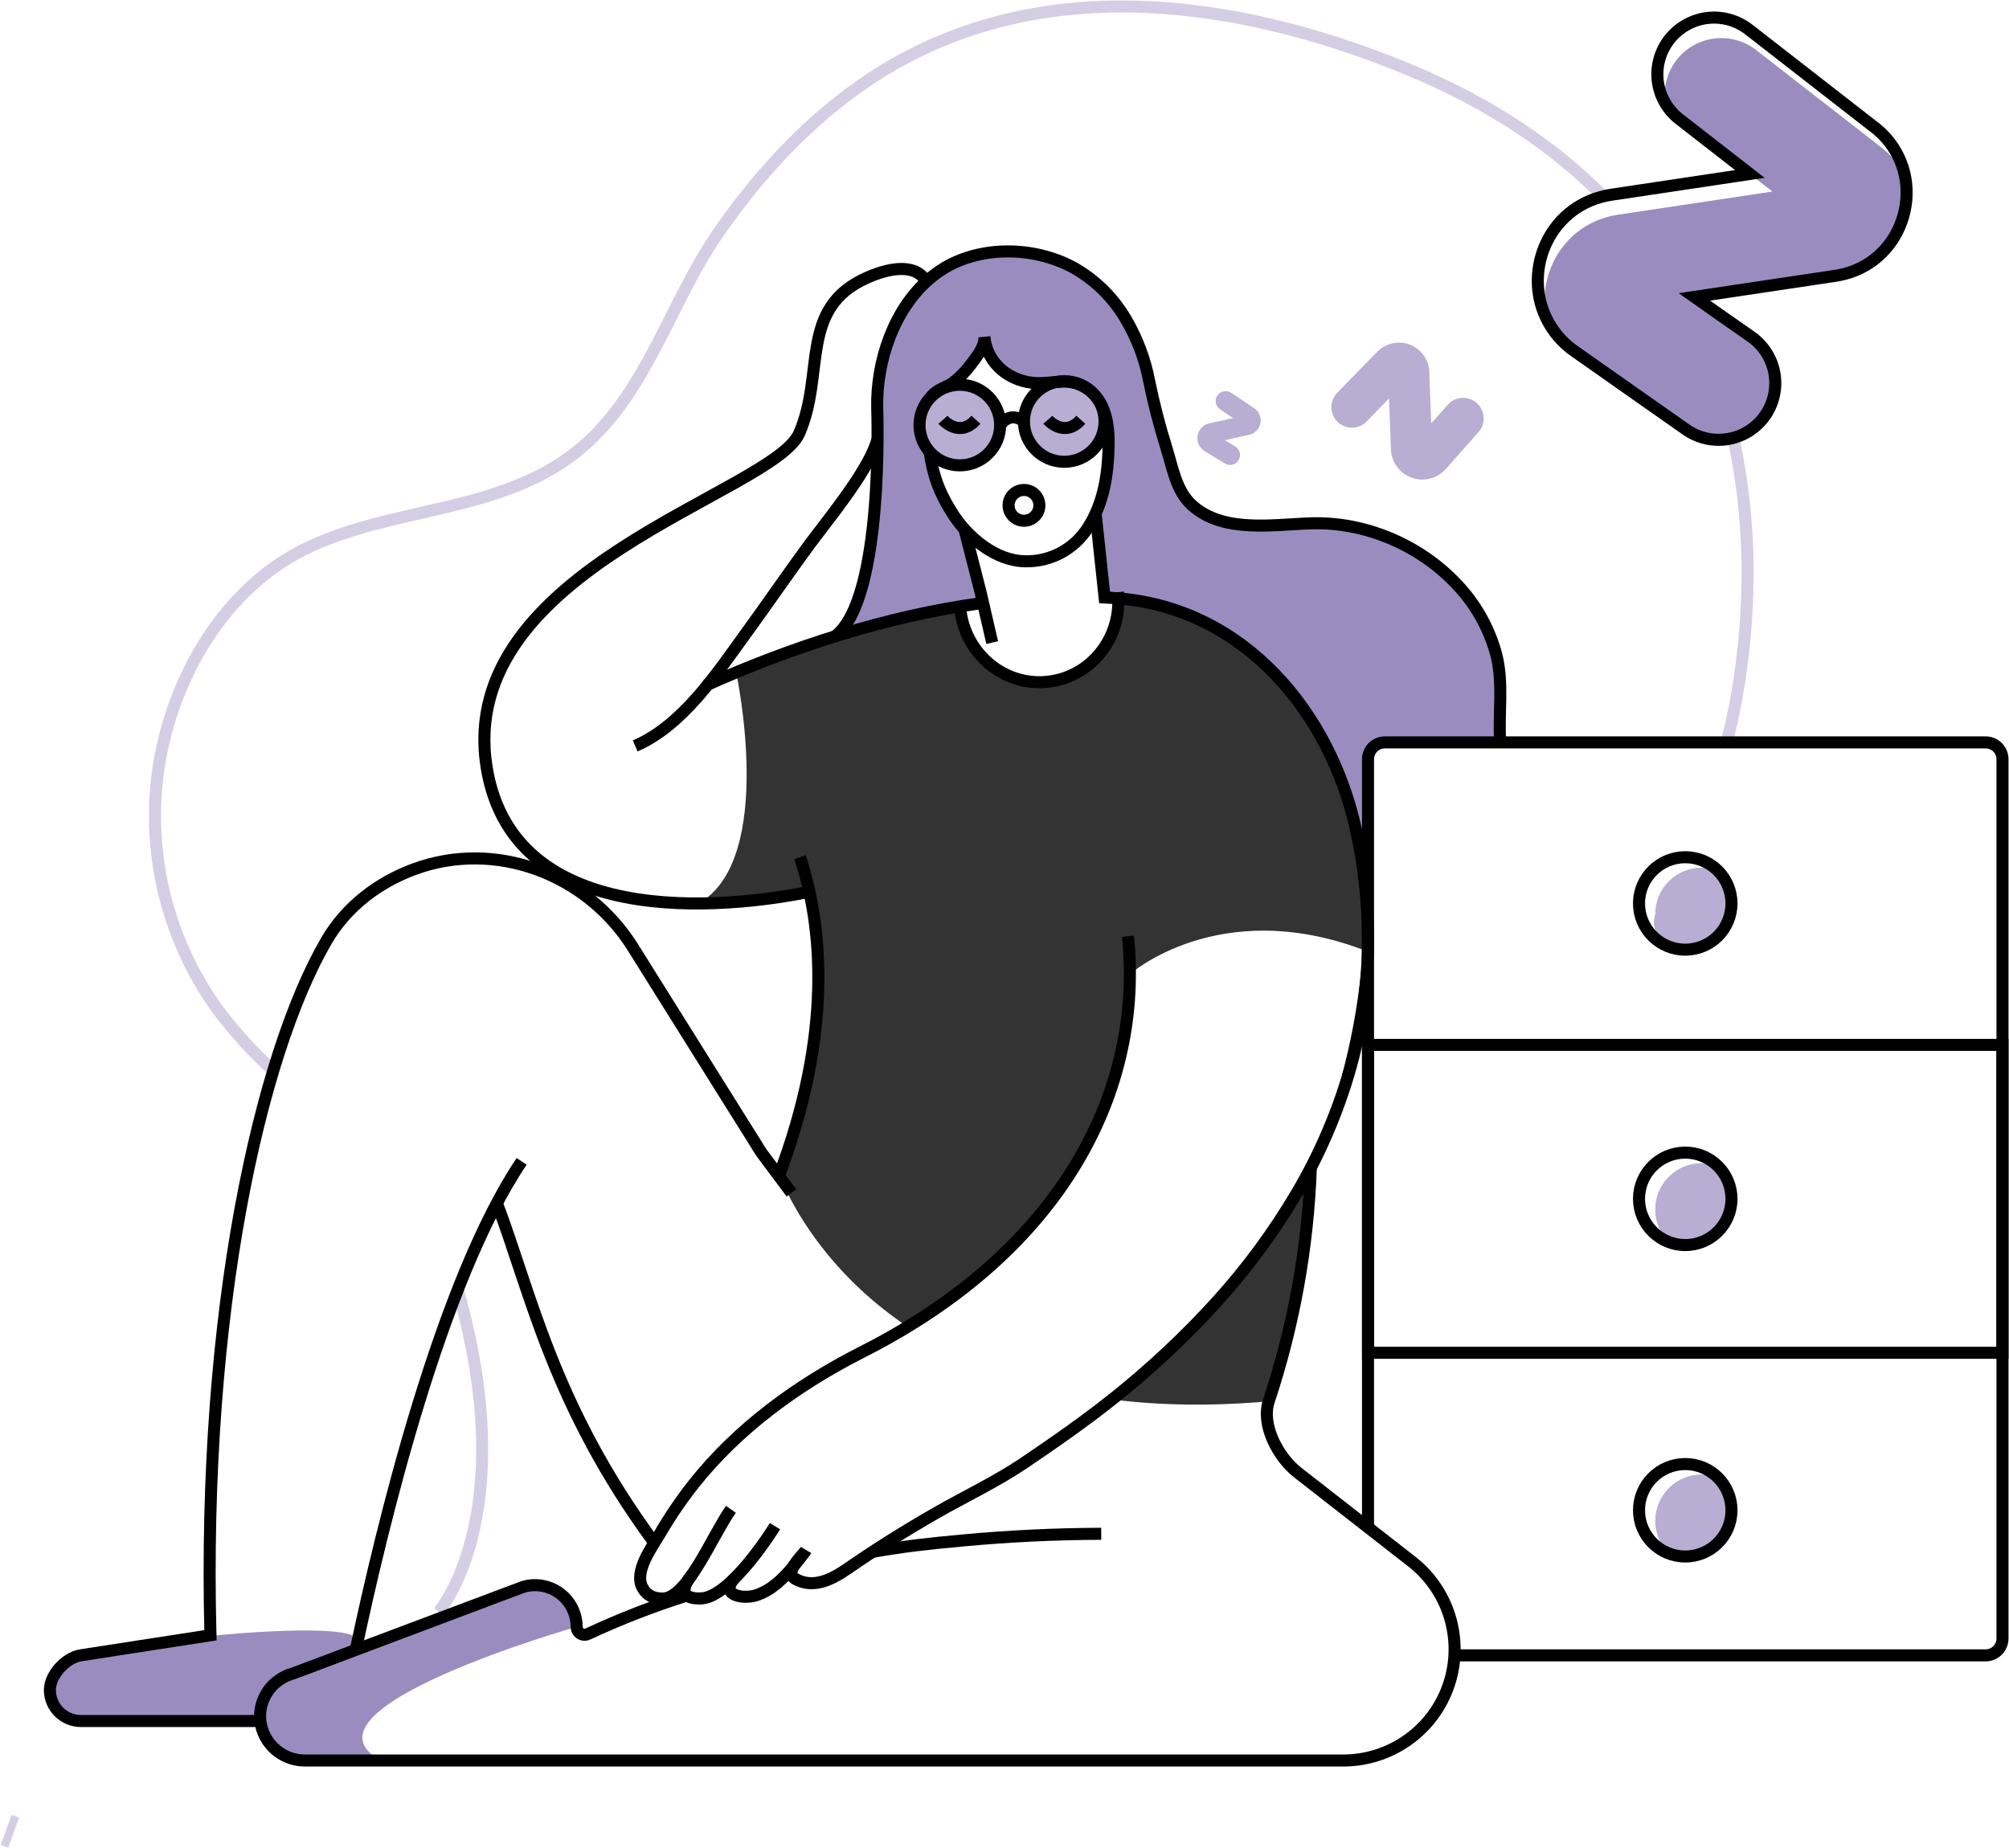 <svg width="926" height="852" viewBox="0 0 926 852" fill="none" xmlns="http://www.w3.org/2000/svg">
<path d="M442.408 214.53C452.67 214.53 460.988 206.212 460.988 195.95C460.988 185.689 452.67 177.37 442.408 177.37C432.147 177.37 423.828 185.689 423.828 195.95C423.828 206.212 432.147 214.53 442.408 214.53Z" fill="#B8ADD2"/>
<path d="M490.549 212.88C500.81 212.88 509.129 204.561 509.129 194.3C509.129 184.038 500.81 175.72 490.549 175.72C480.287 175.72 471.969 184.038 471.969 194.3C471.969 204.561 480.287 212.88 490.549 212.88Z" fill="#B8ADD2"/>
<path d="M126.298 493.92C117.362 485.785 109.155 476.884 101.768 467.32C78.422 436.071 67.943 397.061 72.488 358.32C77.578 316.46 101.158 272.95 139.578 253.59C180.578 232.94 231.368 237.21 267.808 206.59C298.198 180.98 308.898 139.38 331.138 107.25C350.138 79.88 373.138 54.91 401.028 36.41C476.438 -13.59 569.028 -1.01 648.738 31.84C687.838 47.97 717.548 68.62 740.008 91.6" stroke="#D4CEE4" stroke-width="5.55" stroke-miterlimit="10"/>
<path d="M767.52 125.93C831.42 224.66 795.37 343.93 795.37 343.93" stroke="#D4CEE4" stroke-width="5.55" stroke-miterlimit="10"/>
<path d="M211.07 594.94C240.64 699.07 202.18 743.09 202.18 743.09" stroke="#D4CEE4" stroke-width="5.55" stroke-miterlimit="10"/>
<path d="M689.698 301.3C686.395 289.218 680.109 278.16 671.418 269.14C654.418 251.07 629.288 240.47 604.418 241.24C586.868 241.8 564.058 245.86 549.708 233.01C542.198 226.33 540.608 215.46 537.708 206.41C534.51 196.191 531.84 185.814 529.708 175.32C527.809 165.338 524.203 155.757 519.048 147C513.482 137.52 505.604 129.607 496.148 124C478.388 113.74 453.598 112.79 435.748 123.31C433.207 124.832 430.799 126.565 428.548 128.49C428.021 128.924 427.517 129.384 427.038 129.87C411.558 144.14 404.098 167.21 404.488 187.82C404.488 187.82 404.488 189.11 404.488 191.35C404.488 192.56 404.488 193.64 404.488 194.59C404.538 196.44 404.578 198.68 404.538 201.14C405.358 213.25 407.298 265.42 384.828 293.36C395.738 289.96 406.828 286.9 417.988 284.36C418.017 284.37 418.049 284.37 418.078 284.36C419.238 283.71 430.368 277.81 437.828 280.36C439.243 280.837 440.52 281.652 441.548 282.734C442.576 283.816 443.324 285.133 443.728 286.57C443.728 286.65 443.728 286.7 443.818 286.74C443.908 287.09 444.038 287.47 444.118 287.86C444.199 288.225 444.3 288.586 444.418 288.94C445.356 291.818 446.646 294.569 448.258 297.13C448.475 297.532 448.737 297.907 449.038 298.25C450.62 300.332 452.477 302.189 454.558 303.77C453.778 303 452.958 302.13 452.098 301.27C449.225 298.417 447.04 294.946 445.709 291.122C444.378 287.298 443.937 283.221 444.418 279.2C444.418 279.2 446.278 281.44 450.068 279.28C453.858 277.12 448.128 258.46 446.708 252.89C446.188 250.82 449.248 251.08 453.998 252.25C450.535 249.889 447.378 247.107 444.598 243.97C442.662 241.83 440.903 239.536 439.338 237.11C432.518 226.51 429.938 218.36 428.558 208.27C425.37 204.714 423.691 200.056 423.877 195.283C424.064 190.51 426.102 185.997 429.558 182.7C429.632 182.59 429.719 182.489 429.818 182.4C431.968 179.64 436.368 178.6 439.218 176.58C442.261 174.292 444.956 171.573 447.218 168.51C449.848 165.06 454.218 159.98 453.818 155.32C454.978 167.95 465.928 176.32 478.048 176.66C480.971 176.653 483.891 176.496 486.798 176.19C486.798 176.19 486.798 176.19 486.888 176.19C488.121 175.928 489.378 175.797 490.638 175.8C493.617 175.795 496.553 176.509 499.196 177.883C501.839 179.257 504.111 181.249 505.818 183.69C505.991 183.909 506.148 184.14 506.288 184.38C506.508 184.72 506.718 185.11 506.938 185.5C507.652 186.582 508.245 187.739 508.708 188.95C511.468 196.02 511.248 203.95 510.818 211.41C510.168 222.41 507.628 233.96 501.508 243.36C501.786 243.112 502.113 242.926 502.468 242.814C502.823 242.702 503.198 242.667 503.568 242.71C508.318 243.53 504.958 274.23 510.208 275.83C515.458 277.43 515.208 281.52 515.208 281.52C515.208 282.25 515.128 282.94 515.038 283.63C515.517 281.103 515.692 278.528 515.558 275.96C517.108 276.04 518.658 276.21 520.208 276.43C529.008 273.43 546.208 282.85 546.208 282.85C546.231 282.878 546.263 282.896 546.298 282.9C587.598 298.81 615.758 338.69 625.298 383.18C628.77 399.191 630.577 415.518 630.688 431.9V350C630.687 348.981 630.887 347.971 631.276 347.029C631.666 346.087 632.237 345.231 632.958 344.51C633.679 343.789 634.535 343.218 635.477 342.828C636.419 342.439 637.429 342.239 638.448 342.24H691.608C690.728 328.38 693.318 314.89 689.698 301.3ZM476.058 313.38C477.478 313.76 478.948 314.11 480.418 314.38C481.358 314.38 482.308 314.29 483.258 314.21C490.4 313.425 497.137 310.493 502.578 305.8C497.268 309.55 490.578 311.88 482.788 312.8C480.238 313.12 477.998 313.29 476.058 313.38ZM497.148 248.79C492.063 254.015 485.373 257.385 478.148 258.36C479.504 258.589 480.874 258.719 482.248 258.75C489.428 258.88 493.828 253.4 497.148 248.79Z" fill="#9B8CC0"/>
<path d="M608.559 527.45C605.969 534.34 604.199 538.23 604.199 538.23C604.889 571 584.839 646 584.839 646C558.069 648.37 534.349 647.86 513.309 645.23C566.909 605 593.339 561.34 608.559 527.45Z" fill="#333333"/>
<path d="M628.172 437.81C561.602 412.81 520.812 449.1 520.812 449.1C520.732 546.81 437.042 600.92 418.412 611.69C370.992 579.88 357.922 538.23 357.922 538.23L362.192 533.23C365.192 524.87 372.882 498.87 375.392 473.82C377.762 450.15 375.082 427.3 374.912 420.87C374.522 407.64 368.532 410.66 361.502 413.2C354.472 415.74 321.922 416.52 321.922 416.52C358.002 396.2 339.302 310 339.302 310L417.942 284.43C417.942 284.43 440.192 271.89 444.072 287.88C447.952 303.87 463.432 310.88 480.372 314.48C497.312 318.08 512.972 298.57 515.082 282.79C517.192 267.01 546.082 282.79 546.082 282.79C617.272 318.21 631.582 382.58 628.172 437.81Z" fill="#333333"/>
<path d="M92.14 754.61C92.14 754.61 153.38 747.9 163.95 754.61C163.95 754.61 165.89 768.51 156.54 785.75C147.19 802.99 135.7 791.14 73.91 795.1C73.91 795.1 23.68 799.1 23.1 780.74C22.52 762.38 45.93 759.82 59.56 759.67C73.19 759.52 92.14 754.61 92.14 754.61Z" fill="#9B8CC0"/>
<path d="M322.999 736.86H322.309" stroke="black" stroke-width="5.55" stroke-miterlimit="10"/>
<path d="M292.781 343.86C314.641 334.46 330.331 310.57 343.781 292.03C352.781 279.7 363.781 263.71 372.781 251.46C381.581 239.56 399.131 218.46 403.831 204.46C404.041 203.86 404.211 203.26 404.391 202.69" stroke="black" stroke-width="5.55" stroke-miterlimit="10"/>
<path d="M373.102 411.08C348.052 416.25 237.032 434.45 224.262 353.47C209.822 262.11 356.372 227.36 368.402 199.72C380.432 172.08 368.002 142 399.662 128C413.662 121.79 423.502 123.09 426.872 129.9" stroke="black" stroke-width="5.55" stroke-miterlimit="10"/>
<path d="M164 760.57C175.85 704.44 203.23 590.57 240.44 535.38" stroke="black" stroke-width="5.55" stroke-miterlimit="10"/>
<path d="M368.751 395.17C379.001 426.47 384.201 475.87 358.641 543.05" stroke="black" stroke-width="5.55" stroke-miterlimit="10"/>
<path d="M175.589 811.62H140.319C134.914 811.573 129.744 809.406 125.921 805.585C122.098 801.764 119.929 796.595 119.879 791.19C119.886 790.249 119.96 789.31 120.099 788.38C120.778 786.731 121.268 785.01 121.559 783.25C122.169 779.89 122.299 777.9 128.329 774.76C132.176 772.801 136.137 771.071 140.189 769.58C140.959 769.32 141.739 768.98 142.599 768.68C145.839 767.47 150.189 765.83 155.319 763.89C156.619 763.42 157.949 762.89 159.319 762.38C160.689 761.87 162.379 761.22 163.979 760.61C187.609 751.82 221.149 739.31 243.139 731.08H243.269C244.363 730.869 245.475 730.769 246.589 730.78C251.675 730.783 256.552 732.804 260.148 736.401C263.745 739.997 265.766 744.874 265.769 749.96C265.769 749.96 132.469 787.91 175.589 811.62Z" fill="#9B8CC0"/>
<path d="M229 554.62C244.78 596.22 255 647.98 301.61 711.23" stroke="black" stroke-width="5.55" stroke-miterlimit="10"/>
<path d="M519.909 431.6C527.109 501.32 491.069 575.82 397.329 623.29C367.759 638.29 340.159 658.29 319.499 684.43C313.786 691.731 308.581 699.416 303.919 707.43C300.379 713.43 292.229 724.43 296.059 731.74C298.059 735.57 301.359 736.92 305.469 736.92C316.689 736.92 328.079 708.47 336.879 695.78" stroke="black" stroke-width="5.55" stroke-miterlimit="10"/>
<path d="M357.211 703.56C357.211 703.56 337.001 736.5 323.001 736.88C309.001 737.26 318.901 726.06 318.901 726.06" stroke="black" stroke-width="5.55" stroke-miterlimit="10"/>
<path d="M453.119 277.93C408.799 283.88 364.559 298.41 325.289 316.01" stroke="black" stroke-width="5.55" stroke-miterlimit="10"/>
<path d="M371.589 714.57C371.506 714.712 371.405 714.843 371.289 714.96C369.609 717.24 367.799 719.66 365.809 721.96C361.069 727.7 355.599 733.09 348.649 735.37C343.089 737.23 331.799 735.81 338.219 727.91" stroke="black" stroke-width="5.55" stroke-miterlimit="10"/>
<path d="M337.229 729.36C337.009 729.36 336.749 729.49 336.539 729.53" stroke="black" stroke-width="5.55" stroke-miterlimit="10"/>
<path d="M507.582 707.07C485.162 707.15 464.122 708.27 444.582 710.07C426.682 711.71 417.582 712.75 402.172 715.38" stroke="black" stroke-width="5.55" stroke-miterlimit="10"/>
<path d="M366.001 722.24C365.39 722.332 364.786 722.462 364.191 722.63" stroke="black" stroke-width="5.55" stroke-miterlimit="10"/>
<path d="M316.661 735.521C301.082 740.411 285.845 746.33 271.051 753.24C270.555 753.492 270.007 753.625 269.451 753.63C268.474 753.623 267.54 753.228 266.854 752.532C266.168 751.837 265.786 750.897 265.791 749.92C265.786 744.834 263.762 739.957 260.164 736.36C256.566 732.764 251.688 730.743 246.601 730.74C245.487 730.729 244.375 730.83 243.281 731.04H243.151C242.015 731.266 240.903 731.601 239.831 732.04L164.001 760.57C162.401 761.18 160.851 761.781 159.341 762.341C157.831 762.901 156.631 763.34 155.341 763.85C150.211 765.79 145.861 767.431 142.621 768.641C141.761 768.941 140.981 769.28 140.211 769.54L135.001 771.48C132.586 772.118 130.317 773.219 128.321 774.72C125.3 776.846 122.951 779.792 121.551 783.211C120.798 784.833 120.305 786.564 120.091 788.341C119.952 789.271 119.878 790.21 119.871 791.151C119.921 796.555 122.09 801.724 125.913 805.545C129.736 809.366 134.906 811.534 140.311 811.581H619.311C630.059 811.555 640.526 808.153 649.235 801.855C657.945 795.558 664.455 786.683 667.847 776.485C671.239 766.287 671.341 755.281 668.139 745.022C664.937 734.762 658.592 725.768 650.001 719.31L598.141 678.831C589.081 671.751 581.191 656.83 584.811 645.97C596.37 611.163 602.899 574.884 604.201 538.23" stroke="black" stroke-width="5.55" stroke-miterlimit="10"/>
<path d="M120 793.38H37.31C35.433 793.385 33.573 793.02 31.837 792.305C30.101 791.59 28.523 790.54 27.194 789.214C25.864 787.889 24.81 786.314 24.09 784.58C23.37 782.846 23 780.987 23 779.11C23 772.11 30.2 764.32 37.1 763.11L97 753.85C93.12 604.32 120 486.1 150.38 433.8C159.58 417.94 174.31 406.8 191 400.65C228.5 386.9 270.51 402.85 291.7 436.7L317.76 478.34L350.54 530.7C350.82 531.13 351.11 531.56 351.41 531.97L364.8 549.91" stroke="black" stroke-width="5.55" stroke-miterlimit="10"/>
<path d="M384.871 293.33C407.721 276.33 404.321 187.87 404.321 187.87C403.931 166.61 411.861 142.72 428.381 128.54C430.632 126.614 433.04 124.882 435.581 123.36C453.431 112.84 478.221 113.79 495.981 124.05C505.436 129.657 513.315 137.57 518.881 147.05C524.052 155.792 527.682 165.358 529.611 175.33C531.738 185.825 534.409 196.202 537.611 206.42C540.461 215.42 542.051 226.34 549.551 233.02C563.911 245.87 586.721 241.81 604.271 241.25C629.121 240.46 654.201 251.1 671.271 269.15C679.944 278.179 686.227 289.23 689.551 301.3C693.151 314.91 690.551 328.41 691.481 342.23" stroke="black" stroke-width="5.55" stroke-miterlimit="10"/>
<path d="M457.329 296.22L451.949 272.92L444.539 243.94" stroke="black" stroke-width="5.55" stroke-miterlimit="10"/>
<path d="M471.979 240.07C475.9 240.07 479.079 236.891 479.079 232.97C479.079 229.049 475.9 225.87 471.979 225.87C468.058 225.87 464.879 229.049 464.879 232.97C464.879 236.891 468.058 240.07 471.979 240.07Z" stroke="black" stroke-width="5.55" stroke-miterlimit="10"/>
<path d="M798.061 552.66C798.069 555.46 797.524 558.234 796.457 560.824C795.391 563.413 793.824 565.767 791.846 567.749C789.868 569.732 787.518 571.304 784.931 572.377C782.345 573.449 779.571 574.001 776.771 574C774.191 574.01 771.631 573.542 769.221 572.62C766.249 569.637 764.228 565.84 763.412 561.709C762.596 557.578 763.022 553.298 764.636 549.409C766.251 545.52 768.981 542.197 772.483 539.858C775.984 537.52 780.1 536.271 784.311 536.27C786.875 536.263 789.418 536.731 791.811 537.65C793.793 539.614 795.366 541.952 796.439 544.529C797.512 547.105 798.063 549.869 798.061 552.66Z" fill="#B8ADD2"/>
<path d="M798.059 416.5C798.061 419.297 797.512 422.067 796.444 424.652C795.375 427.236 793.807 429.585 791.829 431.563C789.852 433.542 787.504 435.111 784.92 436.181C782.335 437.251 779.566 437.801 776.769 437.8C774.654 438.061 772.507 437.788 770.524 437.007C768.541 436.227 766.785 434.962 765.416 433.328C764.048 431.695 763.109 429.745 762.687 427.656C762.265 425.568 762.372 423.406 762.999 421.37C762.997 418.572 763.547 415.802 764.617 413.217C765.687 410.632 767.256 408.283 769.234 406.305C771.212 404.327 773.561 402.758 776.146 401.688C778.731 400.618 781.501 400.068 784.299 400.07C786.896 400.057 789.471 400.539 791.889 401.49C795.849 405.48 798.068 410.877 798.059 416.5Z" fill="#B8ADD2"/>
<path d="M798.059 696.23C798.061 699.027 797.513 701.797 796.444 704.382C795.375 706.967 793.807 709.315 791.83 711.293C789.852 713.272 787.504 714.841 784.92 715.911C782.336 716.981 779.566 717.531 776.769 717.53C774.188 717.545 771.627 717.077 769.219 716.15C766.25 713.166 764.232 709.371 763.418 705.241C762.604 701.112 763.031 696.834 764.645 692.947C766.259 689.061 768.988 685.739 772.487 683.401C775.987 681.063 780.1 679.813 784.309 679.81C786.873 679.798 789.417 680.266 791.809 681.19C793.796 683.157 795.372 685.5 796.445 688.082C797.518 690.664 798.067 693.434 798.059 696.23Z" fill="#B8ADD2"/>
<path d="M798.061 552.66C798.069 555.46 797.524 558.234 796.457 560.824C795.391 563.413 793.824 565.767 791.846 567.749C789.868 569.732 787.518 571.304 784.931 572.377C782.345 573.449 779.571 574.001 776.771 574C774.191 574.01 771.631 573.542 769.221 572.62C766.249 569.637 764.228 565.84 763.412 561.709C762.596 557.578 763.022 553.298 764.636 549.409C766.251 545.52 768.981 542.197 772.483 539.858C775.984 537.52 780.1 536.271 784.311 536.27C786.875 536.263 789.418 536.731 791.811 537.65C793.793 539.614 795.366 541.952 796.439 544.529C797.512 547.105 798.063 549.869 798.061 552.66Z" fill="#B8ADD2"/>
<path d="M798.059 416.5C798.061 419.297 797.512 422.067 796.444 424.652C795.375 427.236 793.807 429.585 791.829 431.563C789.852 433.542 787.504 435.111 784.92 436.181C782.335 437.251 779.566 437.801 776.769 437.8C774.654 438.061 772.507 437.788 770.524 437.007C768.541 436.227 766.785 434.962 765.416 433.328C764.048 431.695 763.109 429.745 762.687 427.656C762.265 425.568 762.372 423.406 762.999 421.37C762.997 418.572 763.547 415.802 764.617 413.217C765.687 410.632 767.256 408.283 769.234 406.305C771.212 404.327 773.561 402.758 776.146 401.688C778.731 400.618 781.501 400.068 784.299 400.07C786.896 400.057 789.471 400.539 791.889 401.49C795.849 405.48 798.068 410.877 798.059 416.5Z" fill="#B8ADD2"/>
<path d="M798.059 696.23C798.061 699.027 797.513 701.797 796.444 704.382C795.375 706.967 793.807 709.315 791.83 711.293C789.852 713.272 787.504 714.841 784.92 715.911C782.336 716.981 779.566 717.531 776.769 717.53C774.188 717.545 771.627 717.077 769.219 716.15C766.25 713.166 764.232 709.371 763.418 705.241C762.604 701.112 763.031 696.834 764.645 692.947C766.259 689.061 768.988 685.739 772.487 683.401C775.987 681.063 780.1 679.813 784.309 679.81C786.873 679.798 789.417 680.266 791.809 681.19C793.796 683.157 795.372 685.5 796.445 688.082C797.518 690.664 798.067 693.434 798.059 696.23Z" fill="#B8ADD2"/>
<path d="M442.408 214.53C452.67 214.53 460.988 206.212 460.988 195.95C460.988 185.689 452.67 177.37 442.408 177.37C432.147 177.37 423.828 185.689 423.828 195.95C423.828 206.212 432.147 214.53 442.408 214.53Z" stroke="black" stroke-width="5.55" stroke-miterlimit="10"/>
<path d="M490.549 212.88C500.81 212.88 509.129 204.561 509.129 194.3C509.129 184.038 500.81 175.72 490.549 175.72C480.287 175.72 471.969 184.038 471.969 194.3C471.969 204.561 480.287 212.88 490.549 212.88Z" stroke="black" stroke-width="5.55" stroke-miterlimit="10"/>
<path d="M434.641 193.51C434.641 193.51 442.131 202.1 449.831 193.51" stroke="black" stroke-width="5.55" stroke-miterlimit="10"/>
<path d="M483 193.51C483 193.51 490.48 202.1 498.19 193.51" stroke="black" stroke-width="5.55" stroke-miterlimit="10"/>
<path d="M461 196C461 196 465.22 189.15 472 194.35" stroke="black" stroke-width="5.55" stroke-miterlimit="10"/>
<path d="M428.5 208.22C429.88 218.31 432.5 226.5 439.28 237.1C446.4 248.1 459.2 258.66 472.66 258.75C478.379 258.859 484.03 257.493 489.067 254.784C494.105 252.074 498.359 248.112 501.42 243.28C507.54 233.89 510.1 222.37 510.75 211.28C511.18 203.83 511.36 195.9 508.64 188.82C505.64 181.08 498.64 175.82 490.28 175.92C486.17 175.98 482.09 176.74 477.98 176.61C465.84 176.24 454.9 167.9 453.73 155.26C454.16 159.89 449.73 164.98 447.16 168.46C444.886 171.492 442.192 174.186 439.16 176.46C436.26 178.59 431.59 179.61 429.52 182.58" stroke="black" stroke-width="5.55" stroke-miterlimit="10"/>
<path d="M670.471 763.12H915.201C917.263 763.123 919.243 762.308 920.705 760.853C922.167 759.398 922.993 757.423 923.001 755.36V350C923.001 348.978 922.799 347.966 922.406 347.021C922.014 346.077 921.439 345.22 920.714 344.499C919.989 343.778 919.129 343.207 918.183 342.82C917.237 342.432 916.223 342.235 915.201 342.24H638.311C637.291 342.239 636.282 342.439 635.34 342.828C634.398 343.218 633.542 343.789 632.821 344.51C632.1 345.231 631.528 346.087 631.139 347.029C630.749 347.971 630.549 348.981 630.551 350V704.09" stroke="black" stroke-width="5.55" stroke-miterlimit="10"/>
<path d="M922.979 481.69H630.559V623.63H922.979V481.69Z" stroke="black" stroke-width="5.55" stroke-miterlimit="10"/>
<path d="M515.24 273C517.54 293.56 503.15 312 483.11 314.27C463.07 316.54 445 301.64 442.66 281.08" stroke="black" stroke-width="5.55" stroke-miterlimit="10"/>
<path d="M504.999 236.71L509.139 275.43C511.139 275.52 513.139 275.65 515.139 275.82C573.299 280.39 613.309 328.25 625.139 383.09C628.612 399.104 630.418 415.434 630.529 431.82C630.637 452.755 627.776 473.599 622.029 493.73C616.315 513.377 608.176 532.236 597.799 549.87C587.225 567.782 574.865 584.578 560.909 600C546.541 615.825 530.942 630.488 514.259 643.85C500.679 654.75 486.409 664.67 472.009 674.42C459.119 683.12 445.009 689.72 431.569 697.42C417.569 705.42 403.929 713.98 390.689 723.12C383.619 728.03 374.909 732.6 366.549 727.86C364.219 726.57 364.549 724.32 365.809 721.99C367.279 719.28 370.039 716.48 371.289 714.99" stroke="black" stroke-width="5.55" stroke-miterlimit="10"/>
<path d="M776.771 573.97C788.54 573.97 798.081 564.429 798.081 552.66C798.081 540.89 788.54 531.35 776.771 531.35C765.002 531.35 755.461 540.89 755.461 552.66C755.461 564.429 765.002 573.97 776.771 573.97Z" stroke="black" stroke-width="5.55" stroke-miterlimit="10"/>
<path d="M776.771 437.79C788.54 437.79 798.081 428.249 798.081 416.48C798.081 404.711 788.54 395.17 776.771 395.17C765.002 395.17 755.461 404.711 755.461 416.48C755.461 428.249 765.002 437.79 776.771 437.79Z" stroke="black" stroke-width="5.55" stroke-miterlimit="10"/>
<path d="M776.771 717.54C788.54 717.54 798.081 707.999 798.081 696.23C798.081 684.461 788.54 674.92 776.771 674.92C765.002 674.92 755.461 684.461 755.461 696.23C755.461 707.999 765.002 717.54 776.771 717.54Z" stroke="black" stroke-width="5.55" stroke-miterlimit="10"/>
<path d="M622.739 491.1C619.209 500.93 614.849 513.35 608.559 527.45C614.759 510.76 625.849 476.53 628.169 437.81C628.169 437.81 635.549 455.87 622.739 491.1Z" fill="black"/>
<path d="M846.001 127.14L781.001 136.87L792.321 144.87L813.491 161.82C816.811 164.15 815.981 169.66 817.821 173C818.513 178.043 817.716 183.177 815.53 187.773C813.343 192.369 809.861 196.226 805.512 198.87C801.164 201.514 796.137 202.83 791.05 202.656C785.964 202.482 781.039 200.825 776.881 197.89L725.801 161.94C720.161 158.047 715.635 152.749 712.671 146.57C708.491 125.76 721.321 102.63 745.961 98.95L816.961 88.3L806.561 80.2L774.311 55.1C771.547 52.966 769.241 50.296 767.531 47.25C766.817 42.1 767.656 36.855 769.941 32.184C772.226 27.514 775.853 23.632 780.357 21.035C784.862 18.439 790.038 17.245 795.225 17.608C800.411 17.97 805.372 19.872 809.471 23.07L867.001 67.83C871.704 71.446 875.506 76.101 878.111 81.43C882.001 101.49 869.491 123.62 846.001 127.14Z" fill="#9B8CC0"/>
<path d="M846 127.14L781 136.87L792.32 144.87L807 155.13C809.838 157.091 812.26 159.595 814.125 162.497C815.991 165.399 817.264 168.642 817.869 172.038C818.475 175.435 818.402 178.917 817.655 182.286C816.908 185.654 815.501 188.841 813.516 191.662C811.531 194.484 809.007 196.884 806.089 198.725C803.171 200.566 799.918 201.811 796.516 202.388C793.115 202.966 789.633 202.863 786.271 202.088C782.909 201.312 779.734 199.879 776.93 197.87L725.8 161.94C720.16 158.046 715.634 152.748 712.67 146.57C701.8 124 714.51 94 742.89 89.74L799.22 81.3L806.56 80.2L774.31 55.1C771.545 53.013 769.222 50.398 767.477 47.405C765.732 44.413 764.599 41.103 764.144 37.669C763.69 34.235 763.923 30.745 764.83 27.401C765.736 24.058 767.299 20.928 769.426 18.195C771.554 15.461 774.203 13.177 777.221 11.476C780.239 9.776 783.565 8.692 787.006 8.289C790.446 7.886 793.933 8.17 797.262 9.127C800.592 10.083 803.698 11.692 806.4 13.86L863.93 58.63C871.291 64.235 876.337 72.349 878.11 81.43C882 101.49 869.49 123.62 846 127.14Z" stroke="black" stroke-width="5.55" stroke-miterlimit="10"/>
<path d="M641.1 207L640.25 183.68L629.9 194.3C629.032 195.191 627.997 195.902 626.853 196.392C625.71 196.882 624.482 197.142 623.238 197.157C621.994 197.172 620.76 196.942 619.605 196.479C618.451 196.016 617.399 195.33 616.51 194.46C615.619 193.592 614.908 192.557 614.418 191.414C613.928 190.271 613.668 189.042 613.653 187.799C613.638 186.555 613.869 185.321 614.331 184.166C614.794 183.012 615.48 181.96 616.35 181.07L634.81 162.16C636.724 160.203 639.169 158.85 641.844 158.268C644.519 157.686 647.305 157.901 649.859 158.887C652.413 159.872 654.622 161.585 656.213 163.812C657.804 166.04 658.707 168.685 658.81 171.42L659.68 195.21L667.31 186.6C668.135 185.67 669.136 184.911 670.254 184.367C671.373 183.823 672.588 183.505 673.829 183.431C675.071 183.357 676.315 183.528 677.49 183.934C678.666 184.341 679.749 184.975 680.68 185.8C681.611 186.625 682.371 187.625 682.915 188.743C683.46 189.862 683.779 191.076 683.854 192.318C683.93 193.559 683.759 194.803 683.354 195.979C682.948 197.155 682.315 198.239 681.49 199.17L666.49 216.11C664.575 218.307 662.042 219.875 659.222 220.609C656.403 221.343 653.427 221.21 650.684 220.226C647.941 219.241 645.559 217.453 643.849 215.093C642.139 212.734 641.181 209.913 641.1 207Z" fill="#B8ADD2"/>
<path d="M557.371 195.17L568.371 192.71L562.371 188.71C561.364 188.031 560.666 186.981 560.43 185.79C560.194 184.598 560.439 183.362 561.111 182.35C561.788 181.341 562.838 180.641 564.03 180.405C565.223 180.169 566.46 180.415 567.471 181.09L578.101 188.21C579.199 188.947 580.056 189.989 580.568 191.208C581.079 192.427 581.222 193.77 580.978 195.069C580.734 196.369 580.115 197.568 579.197 198.519C578.278 199.47 577.101 200.131 575.811 200.42L564.561 202.93L569.331 205.8C570.373 206.429 571.123 207.445 571.417 208.626C571.711 209.806 571.526 211.056 570.901 212.1C570.272 213.142 569.255 213.892 568.074 214.184C566.892 214.477 565.643 214.288 564.601 213.66L555.291 208C554.092 207.279 553.137 206.216 552.548 204.947C551.96 203.678 551.765 202.262 551.989 200.881C552.212 199.5 552.845 198.218 553.804 197.2C554.764 196.182 556.006 195.475 557.371 195.17Z" fill="#B8ADD2"/>
<path d="M7.091 837.28L2.051 851.14" stroke="#D4CEE4" stroke-width="3.69" stroke-miterlimit="10"/>
</svg>
